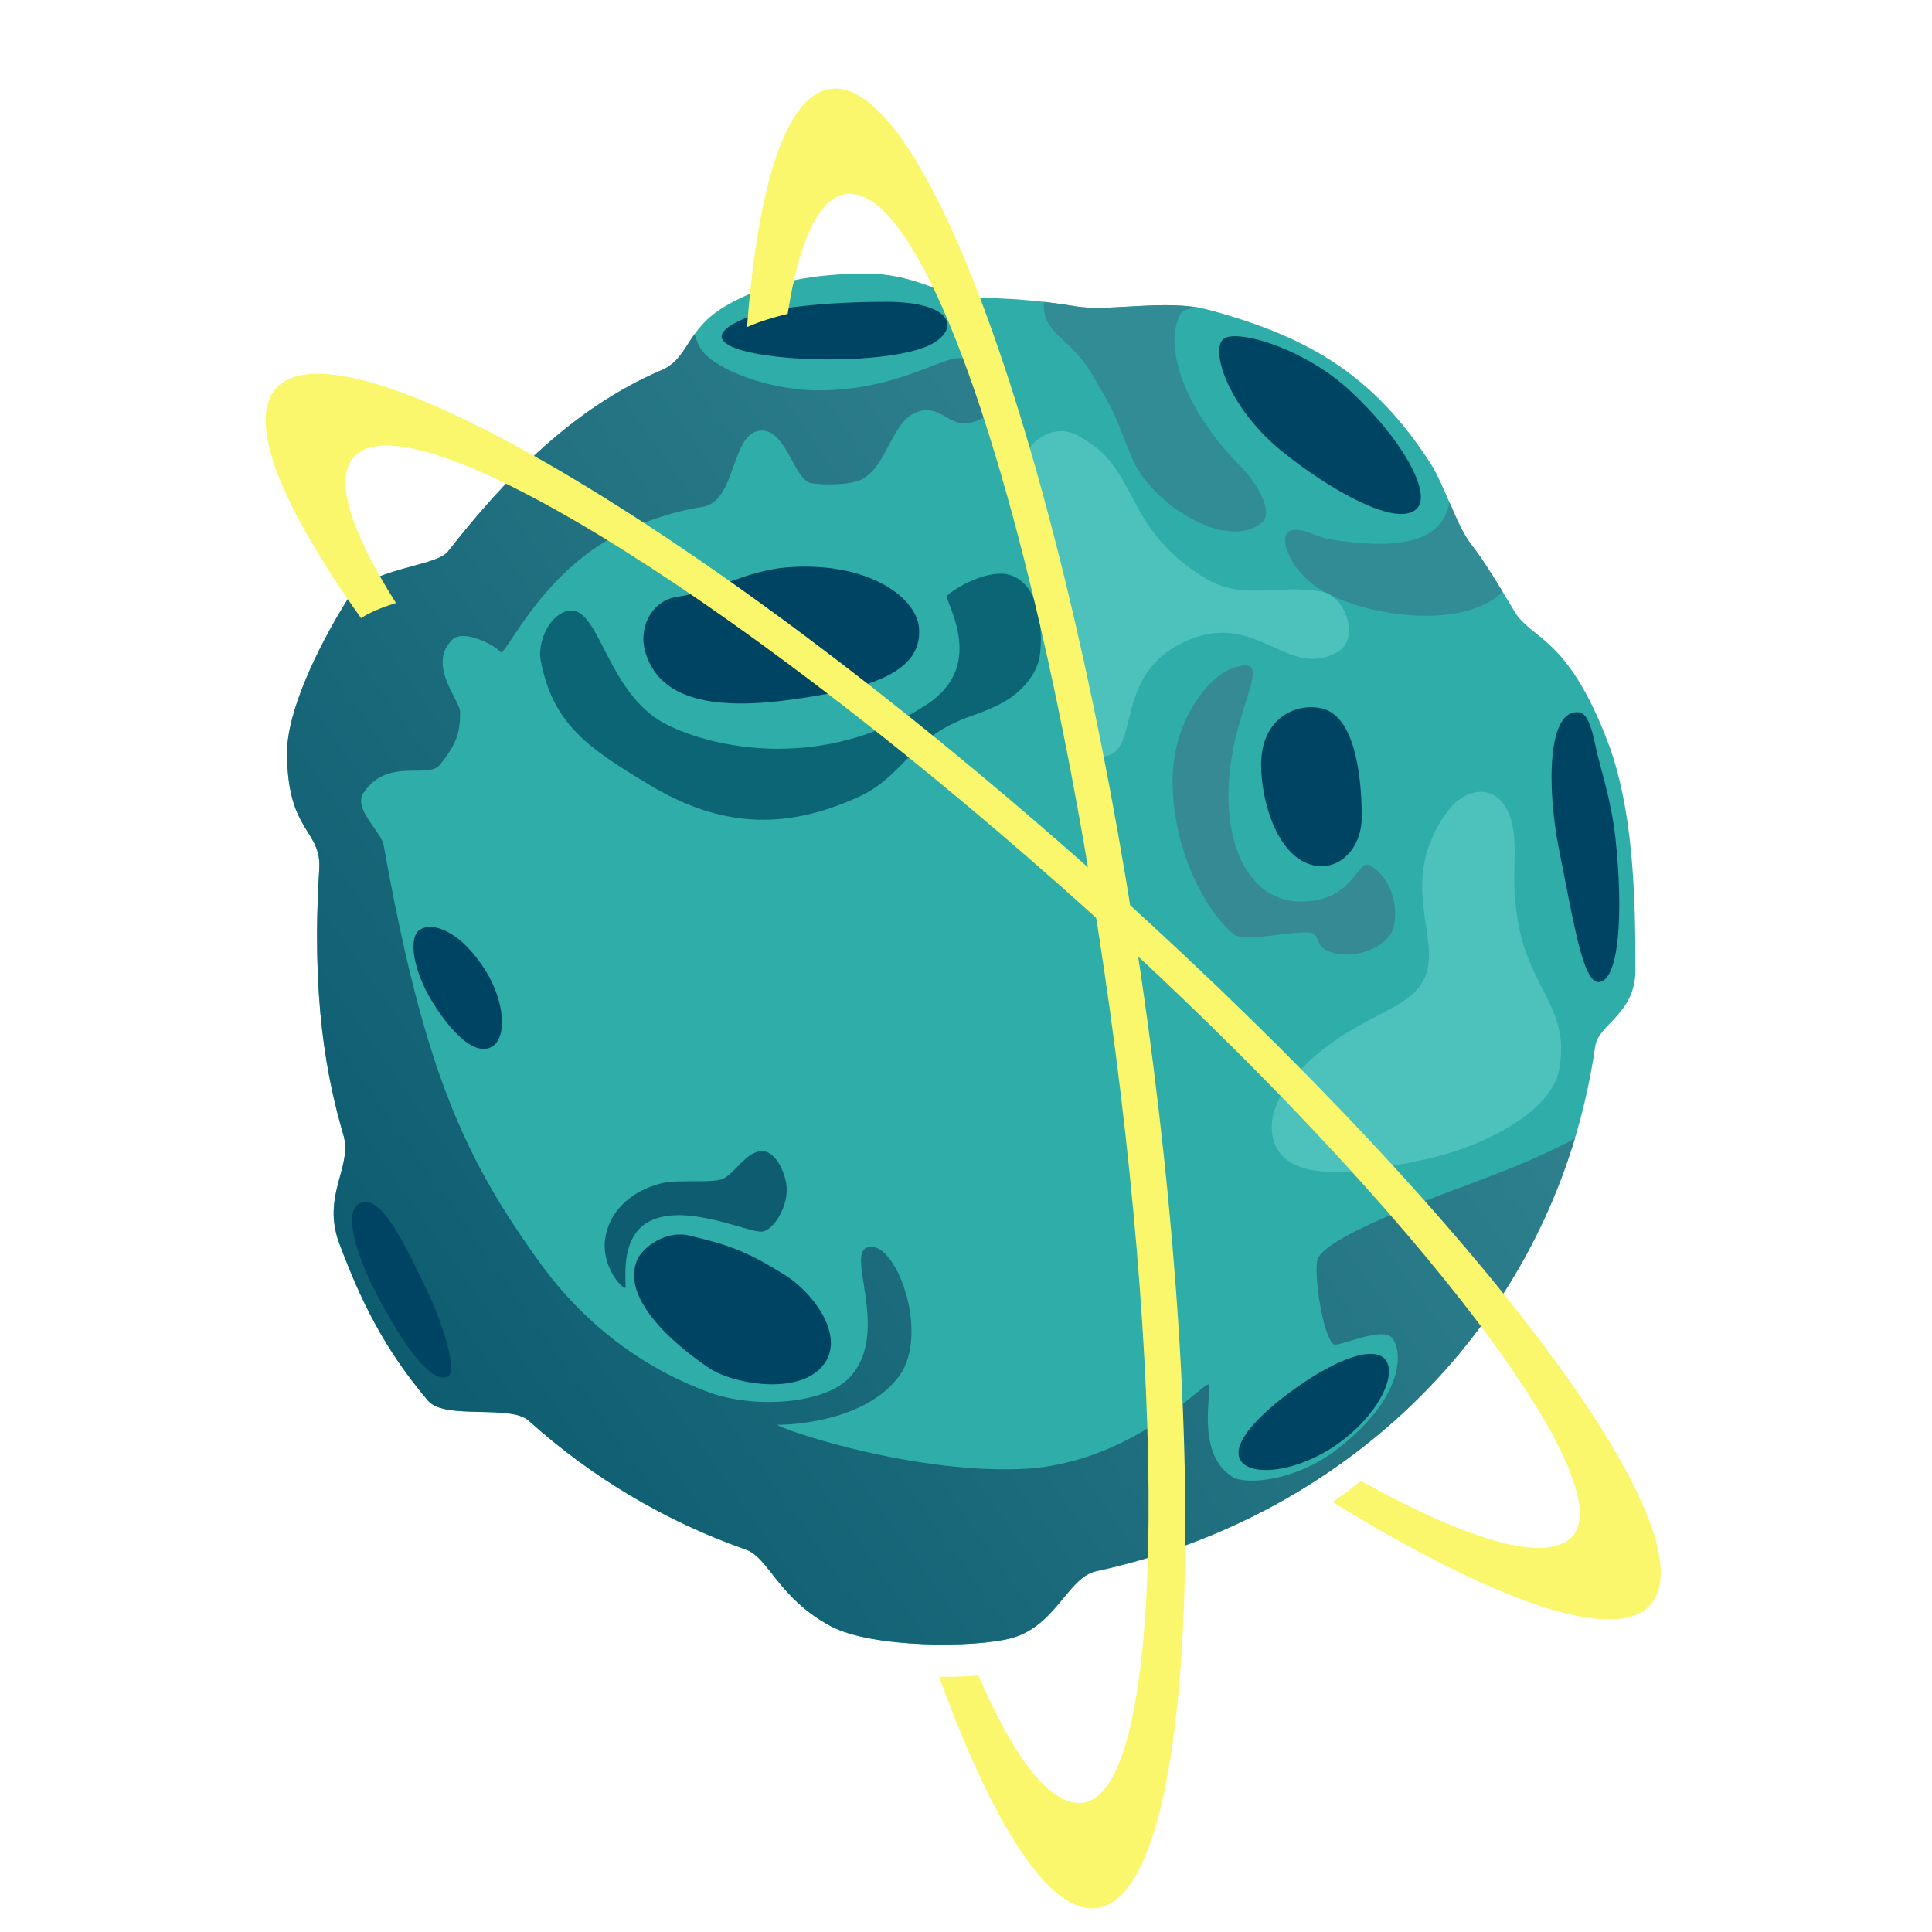 <svg width="240" height="240" viewBox="0 0 240 240" fill="none" xmlns="http://www.w3.org/2000/svg">
<g clip-path="url(#clip0_3939_1455)">
<path d="M203.161 120.492C203.161 125.992 198.565 127.185 198.161 129.992C193.392 163.116 168.51 188.182 136.161 195.182C132.661 195.939 131.161 201.992 125.661 203.492C121.161 204.719 108.295 204.756 103.161 201.992C96.661 198.492 95.492 193.492 92.661 192.498C82.587 188.963 73.434 183.468 65.661 176.472C63.398 174.435 55.229 176.436 53.161 173.992C47.661 167.492 44.786 161.492 42.161 154.492C39.911 148.492 43.831 144.992 42.661 140.992C40.573 133.854 38.661 123.992 39.661 107.992C39.973 103.002 35.661 103.492 35.661 93.492C35.661 88.492 39.282 80.698 43.161 74.492C45.661 70.492 54.093 70.492 55.661 68.492C62.837 59.337 71.195 50.691 82.161 45.992C85.661 44.492 85.161 40.901 90.161 37.992C95.463 34.907 101.386 33.992 107.661 33.992C113.936 33.992 117.454 36.992 120.661 36.992C125.121 36.992 129.46 37.357 133.661 38.058C137.862 38.76 144.96 37.092 150.161 38.492C163.161 41.992 170.836 46.992 177.661 57.492C179.383 60.141 180.956 65.288 182.661 67.492C184.631 70.038 186.469 73.209 188.161 75.992C190.289 79.492 194.661 78.992 199.661 91.992C202.877 100.355 203.161 111.017 203.161 120.492Z" fill="#2FADA9"/>
<path fill-rule="evenodd" clip-rule="evenodd" d="M86.287 41.499C86.527 42.336 86.821 43.023 87.161 43.491C88.979 45.991 95.661 48.491 101.661 48.491C107.94 48.491 112.472 46.744 115.544 45.559C117.121 44.951 118.313 44.491 119.161 44.491C121.661 44.491 123.661 45.991 124.161 47.991C124.661 49.991 123.161 51.809 120.661 52.491C119.352 52.848 118.439 52.324 117.516 51.794C116.675 51.312 115.826 50.825 114.661 50.991C112.528 51.296 111.496 53.258 110.431 55.284C109.566 56.93 108.679 58.618 107.161 59.491C105.661 60.354 101.661 60.241 100.661 59.991C99.798 59.775 99.121 58.536 98.39 57.196C97.426 55.431 96.367 53.491 94.661 53.491C92.694 53.491 91.936 55.633 91.139 57.887C90.314 60.216 89.448 62.664 87.161 62.991C83.696 63.486 79.161 64.991 75.661 66.991C69.385 70.578 65.54 76.376 63.618 79.274C62.784 80.532 62.312 81.243 62.161 80.991C61.797 80.385 57.661 77.991 56.161 79.491C53.927 81.725 55.383 84.576 56.406 86.578C56.819 87.387 57.161 88.056 57.161 88.491C57.161 90.992 56.745 92.386 54.661 94.991C54.072 95.727 52.946 95.731 51.612 95.737C49.546 95.746 46.984 95.756 45.161 98.491C44.314 99.762 45.429 101.348 46.433 102.777C47.009 103.596 47.549 104.364 47.661 104.991C52.661 132.991 57.732 143.987 67.161 156.991C72.46 164.3 79.661 169.9 88.161 172.991C93.661 174.991 102.55 174.491 105.661 170.991C108.571 167.717 107.839 163.025 107.298 159.553C106.929 157.193 106.649 155.396 107.661 154.991C111.161 153.591 115.661 165.658 111.661 170.991C107.536 176.491 98.661 176.991 96.661 176.991C95.543 176.991 112.17 183.009 126.661 182.491C137.528 182.103 145.383 175.689 148.588 173.073C149.512 172.318 150.049 171.879 150.161 171.991C150.284 172.115 150.237 172.703 150.169 173.562C149.96 176.183 149.551 181.325 153.161 183.491C154.828 184.491 161.015 183.994 166.161 179.991C175.161 172.991 174.161 166.991 172.661 165.991C171.727 165.368 169.435 166.058 167.718 166.574C166.678 166.886 165.849 167.135 165.661 166.991C164.351 165.991 163.173 158.444 163.661 156.491C164.286 153.991 175.921 149.581 180.161 147.991C180.502 147.863 180.85 147.733 181.204 147.601C185.778 145.89 191.264 143.839 195.637 141.417C187.387 168.806 164.674 189.011 136.161 195.181C134.583 195.523 133.411 196.941 132.096 198.533C130.495 200.472 128.681 202.668 125.661 203.491C121.161 204.719 108.295 204.756 103.161 201.991C99.425 199.979 97.45 197.472 95.908 195.515C94.768 194.067 93.865 192.92 92.661 192.498C82.587 188.962 73.434 183.468 65.661 176.471C64.583 175.501 62.164 175.447 59.703 175.392C56.999 175.332 54.244 175.271 53.161 173.991C47.661 167.491 44.786 161.491 42.161 154.491C40.885 151.088 41.594 148.488 42.233 146.146C42.72 144.359 43.167 142.722 42.661 140.991C40.573 133.854 38.661 123.991 39.661 107.991C39.794 105.867 39.089 104.736 38.235 103.367C37.083 101.518 35.661 99.235 35.661 93.491C35.661 88.491 39.282 80.698 43.161 74.491C44.641 72.122 48.203 71.156 51.187 70.347C53.241 69.79 55.022 69.307 55.661 68.491C62.837 59.336 71.195 50.691 82.161 45.991C83.819 45.281 84.579 44.101 85.452 42.746C85.712 42.343 85.981 41.925 86.287 41.499Z" fill="url(#paint0_linear_3939_1455)"/>
<path d="M81.161 151.492C76.534 153.342 77.983 159.992 77.661 159.992C77.161 159.992 74.749 157.288 75.161 153.992C75.573 150.695 78.161 147.992 82.161 146.992C84.161 146.491 88.161 146.991 89.661 146.491C91.161 145.991 92.661 142.992 94.661 142.992C96.161 142.992 97.311 145.071 97.661 146.992C98.129 149.569 96.161 152.842 94.661 152.991C92.984 153.159 85.787 149.641 81.161 151.492Z" fill="#0E5C70"/>
<path fill-rule="evenodd" clip-rule="evenodd" d="M132.169 42.342C133.247 43.356 134.52 44.552 135.661 46.492C138.181 50.772 138.344 51.186 139.259 53.517C139.585 54.346 140.006 55.418 140.661 56.992C142.921 62.414 152.161 68.492 156.661 64.992C158.401 63.639 156.003 59.834 154.161 57.992C147.161 50.991 144.439 42.992 146.661 38.992C146.947 38.477 147.838 38.241 149.155 38.262C146.39 37.734 143.21 37.916 140.252 38.084C137.775 38.226 135.454 38.358 133.661 38.058C132.345 37.839 131.015 37.652 129.673 37.499C129.665 37.66 129.661 37.824 129.661 37.992C129.661 39.983 130.746 41.004 132.169 42.342ZM186.654 73.5C185.393 71.424 184.06 69.3 182.661 67.492C181.768 66.338 180.911 64.376 180.05 62.389C179.035 68.423 171.227 67.925 165.161 66.992C164.611 66.907 163.999 66.674 163.376 66.436C162.23 65.999 161.049 65.548 160.161 65.992C158.791 66.677 160.161 70.659 163.661 72.992C168.909 76.49 181.648 78.49 186.654 73.5Z" fill="#328C95"/>
<path d="M152.661 100.492C151.892 88.961 159.327 80.936 153.161 82.992C150.161 83.991 145.661 89.492 145.661 96.992C145.661 105.506 149.661 112.992 153.161 115.992C154.661 117.278 161.877 115.235 163.161 115.992C164.008 116.491 163.364 118.026 166.161 118.492C168.957 118.958 172.661 117.492 173.161 114.992C173.661 112.492 172.908 109.112 170.161 107.492C168.661 106.607 168.161 111.991 161.661 111.991C156.142 111.991 153.094 106.992 152.661 100.492Z" fill="#368A94"/>
<path d="M125.661 71.492C123.006 70.496 118.66 72.992 117.661 73.992C117.161 74.492 122.792 82.492 115.161 87.492C100.661 96.992 85.161 91.992 81.161 88.992C74.865 84.27 74.161 74.492 70.161 75.992C67.916 76.834 66.804 80.092 67.161 81.992C68.661 89.992 73.096 92.937 80.661 97.492C89.373 102.739 97.408 103.214 106.661 98.992C111.71 96.688 113.166 92.412 118.161 89.992C120.939 88.645 121.399 88.873 124.161 87.492C127.161 85.992 128.862 83.492 129.161 81.492C129.46 79.492 129.661 72.992 125.661 71.492Z" fill="#0C6575"/>
<path d="M166.129 179.4C161.169 182.887 155.538 183.45 154.161 181.492C152.783 179.533 156.181 175.794 161.141 172.307C166.101 168.819 170.783 167.033 172.161 168.992C173.538 170.95 171.089 175.912 166.129 179.4Z" fill="#004463"/>
<path d="M200.661 103.992C201.68 113.281 201.161 121.717 198.661 121.992C196.661 122.211 195.541 114.894 193.661 105.492C192.161 97.992 192.161 87.992 196.161 88.492C197.047 88.603 197.661 89.992 198.161 92.492C198.713 95.254 200.129 99.139 200.661 103.992Z" fill="#004463"/>
<path d="M176.161 62.992C173.904 66.002 164.661 60.492 159.161 55.991C152.357 50.424 150.161 42.992 152.161 41.992C154.161 40.992 162.132 43.388 167.662 48.492C174.161 54.492 177.661 60.991 176.161 62.992Z" fill="#004463"/>
<path d="M114.161 77.992C114.619 83.521 108.161 85.622 97.661 86.992C85.161 88.622 81.361 84.992 80.161 80.992C79.287 78.081 80.853 74.6 84.161 74.13C88.661 73.492 92.676 70.905 97.661 70.492C107.661 69.663 113.841 74.13 114.161 77.992Z" fill="#004463"/>
<path d="M52.661 159.492C55.57 165.466 56.661 170.492 55.661 170.992C54.048 171.798 51.161 168.992 47.161 161.492C44.034 155.629 42.661 150.492 44.661 149.492C47.161 148.242 49.752 153.518 52.661 159.492Z" fill="#004463"/>
<path d="M85.661 153.492C82.702 152.752 79.812 154.991 79.161 156.491C77.161 161.1 83.188 166.676 88.161 169.991C91.161 171.991 100.049 173.571 102.661 168.991C104.634 165.532 100.956 160.588 97.661 158.492C92.161 154.992 89.661 154.492 85.661 153.492Z" fill="#004463"/>
<path d="M110.161 37.492C102.196 37.492 95.615 38.283 92.661 39.492C80.161 44.605 110.161 46.492 116.161 42.492C119.41 40.325 117.544 37.492 110.161 37.492Z" fill="#004463"/>
<path d="M169.161 101.492C169.161 105.358 166.396 108.211 163.161 107.492C158.661 106.492 156.661 99.492 156.661 94.992C156.661 89.253 160.926 87.273 164.161 87.992C168.661 88.992 169.161 97.626 169.161 101.492Z" fill="#004463"/>
<path d="M60.29 120.529C62.778 124.504 62.954 128.869 61.161 129.992C59.161 131.244 56.285 128.569 53.797 124.595C51.309 120.62 50.661 116.431 52.161 115.492C53.954 114.369 57.449 115.992 60.29 120.529Z" fill="#004463"/>
<path d="M179.661 100.992C173.661 109.491 178.827 115.992 177.161 120.992C176.161 123.992 173.161 124.992 168.661 127.492C163.684 130.256 156.777 135.969 158.161 141.492C159.661 147.479 169.848 145.583 177.161 143.992C184.624 142.368 192.661 137.992 193.661 132.992C195.161 125.492 190.161 122.991 188.661 114.991C187.873 110.788 188.161 108.491 188.161 105.492C188.161 96.992 182.544 96.907 179.661 100.992Z" fill="#4DC1BC"/>
<path d="M136.661 93.992C134.661 93.992 133.876 91.115 133.161 88.491C130.161 77.491 126.661 64.582 126.661 58.992C126.661 55.492 130.45 52.386 133.661 53.992C141.661 57.992 139.161 64.992 149.161 71.492C154.302 74.833 158.113 72.483 164.161 73.492C167.161 73.992 169.003 79.368 166.161 80.992C160.036 84.492 156.161 75.913 147.661 79.492C137.661 83.702 142.187 93.992 136.661 93.992Z" fill="#4DC1BC"/>
<g filter="url(#filter0_d_3939_1455)">
<path fill-rule="evenodd" clip-rule="evenodd" d="M165.534 182.58C185.716 194.988 200.648 200.279 205.024 195.333C213.18 186.115 181.571 144.823 134.422 103.105C87.273 61.388 42.439 35.042 34.282 44.26C30.656 48.358 34.889 58.795 44.852 72.789C45.957 72.047 47.423 71.462 49.185 70.903C43.586 62.027 41.493 55.549 43.929 52.796C50.755 45.081 89.84 68.988 131.661 105.991C173.482 142.995 201.661 179.695 195.377 186.797C192.291 190.285 182.617 187.492 169.078 179.967C167.855 180.913 166.649 181.803 165.534 182.58Z" fill="#FBF76D"/>
</g>
<g filter="url(#filter1_d_3939_1455)">
<path fill-rule="evenodd" clip-rule="evenodd" d="M136.31 233.025C148.442 231.243 150.849 179.212 141.685 116.81C132.521 54.408 115.257 5.265 103.124 7.047C97.636 7.853 94.138 18.943 92.801 36.625C94.56 35.862 96.315 35.355 97.846 34.99C99.254 26.005 101.656 20.613 105.044 20.116C115.309 18.608 129.057 61.307 137.161 116.492C145.265 171.676 144.54 218.992 134.39 219.956C130.49 220.327 126.024 214.498 121.539 204.128C119.556 204.278 118.084 204.324 116.662 204.3C123.415 222.901 130.459 233.884 136.31 233.025Z" fill="#FBF76D"/>
</g>
</g>
<defs>
<filter id="filter0_d_3939_1455" x="29" y="42.421" width="181.306" height="162.75" filterUnits="userSpaceOnUse" color-interpolation-filters="sRGB">
<feFlood flood-opacity="0" result="BackgroundImageFix"/>
<feColorMatrix in="SourceAlpha" type="matrix" values="0 0 0 0 0 0 0 0 0 0 0 0 0 0 0 0 0 0 127 0" result="hardAlpha"/>
<feOffset dy="4"/>
<feGaussianBlur stdDeviation="2"/>
<feComposite in2="hardAlpha" operator="out"/>
<feColorMatrix type="matrix" values="0 0 0 0 0 0 0 0 0 0 0 0 0 0 0 0 0 0 0.25 0"/>
<feBlend mode="normal" in2="BackgroundImageFix" result="effect1_dropShadow_3939_1455"/>
<feBlend mode="normal" in="SourceGraphic" in2="effect1_dropShadow_3939_1455" result="shape"/>
</filter>
<filter id="filter1_d_3939_1455" x="88.801" y="7" width="62.448" height="234.072" filterUnits="userSpaceOnUse" color-interpolation-filters="sRGB">
<feFlood flood-opacity="0" result="BackgroundImageFix"/>
<feColorMatrix in="SourceAlpha" type="matrix" values="0 0 0 0 0 0 0 0 0 0 0 0 0 0 0 0 0 0 127 0" result="hardAlpha"/>
<feOffset dy="4"/>
<feGaussianBlur stdDeviation="2"/>
<feComposite in2="hardAlpha" operator="out"/>
<feColorMatrix type="matrix" values="0 0 0 0 0 0 0 0 0 0 0 0 0 0 0 0 0 0 0.25 0"/>
<feBlend mode="normal" in2="BackgroundImageFix" result="effect1_dropShadow_3939_1455"/>
<feBlend mode="normal" in="SourceGraphic" in2="effect1_dropShadow_3939_1455" result="shape"/>
</filter>
<linearGradient id="paint0_linear_3939_1455" x1="47.661" y1="166.991" x2="184.661" y2="69.992" gradientUnits="userSpaceOnUse">
<stop stop-color="#0E5C70"/>
<stop offset="1" stop-color="#378995"/>
</linearGradient>
<clipPath id="clip0_3939_1455">
<rect width="240" height="240" fill="white"/>
</clipPath>
</defs>
</svg>
